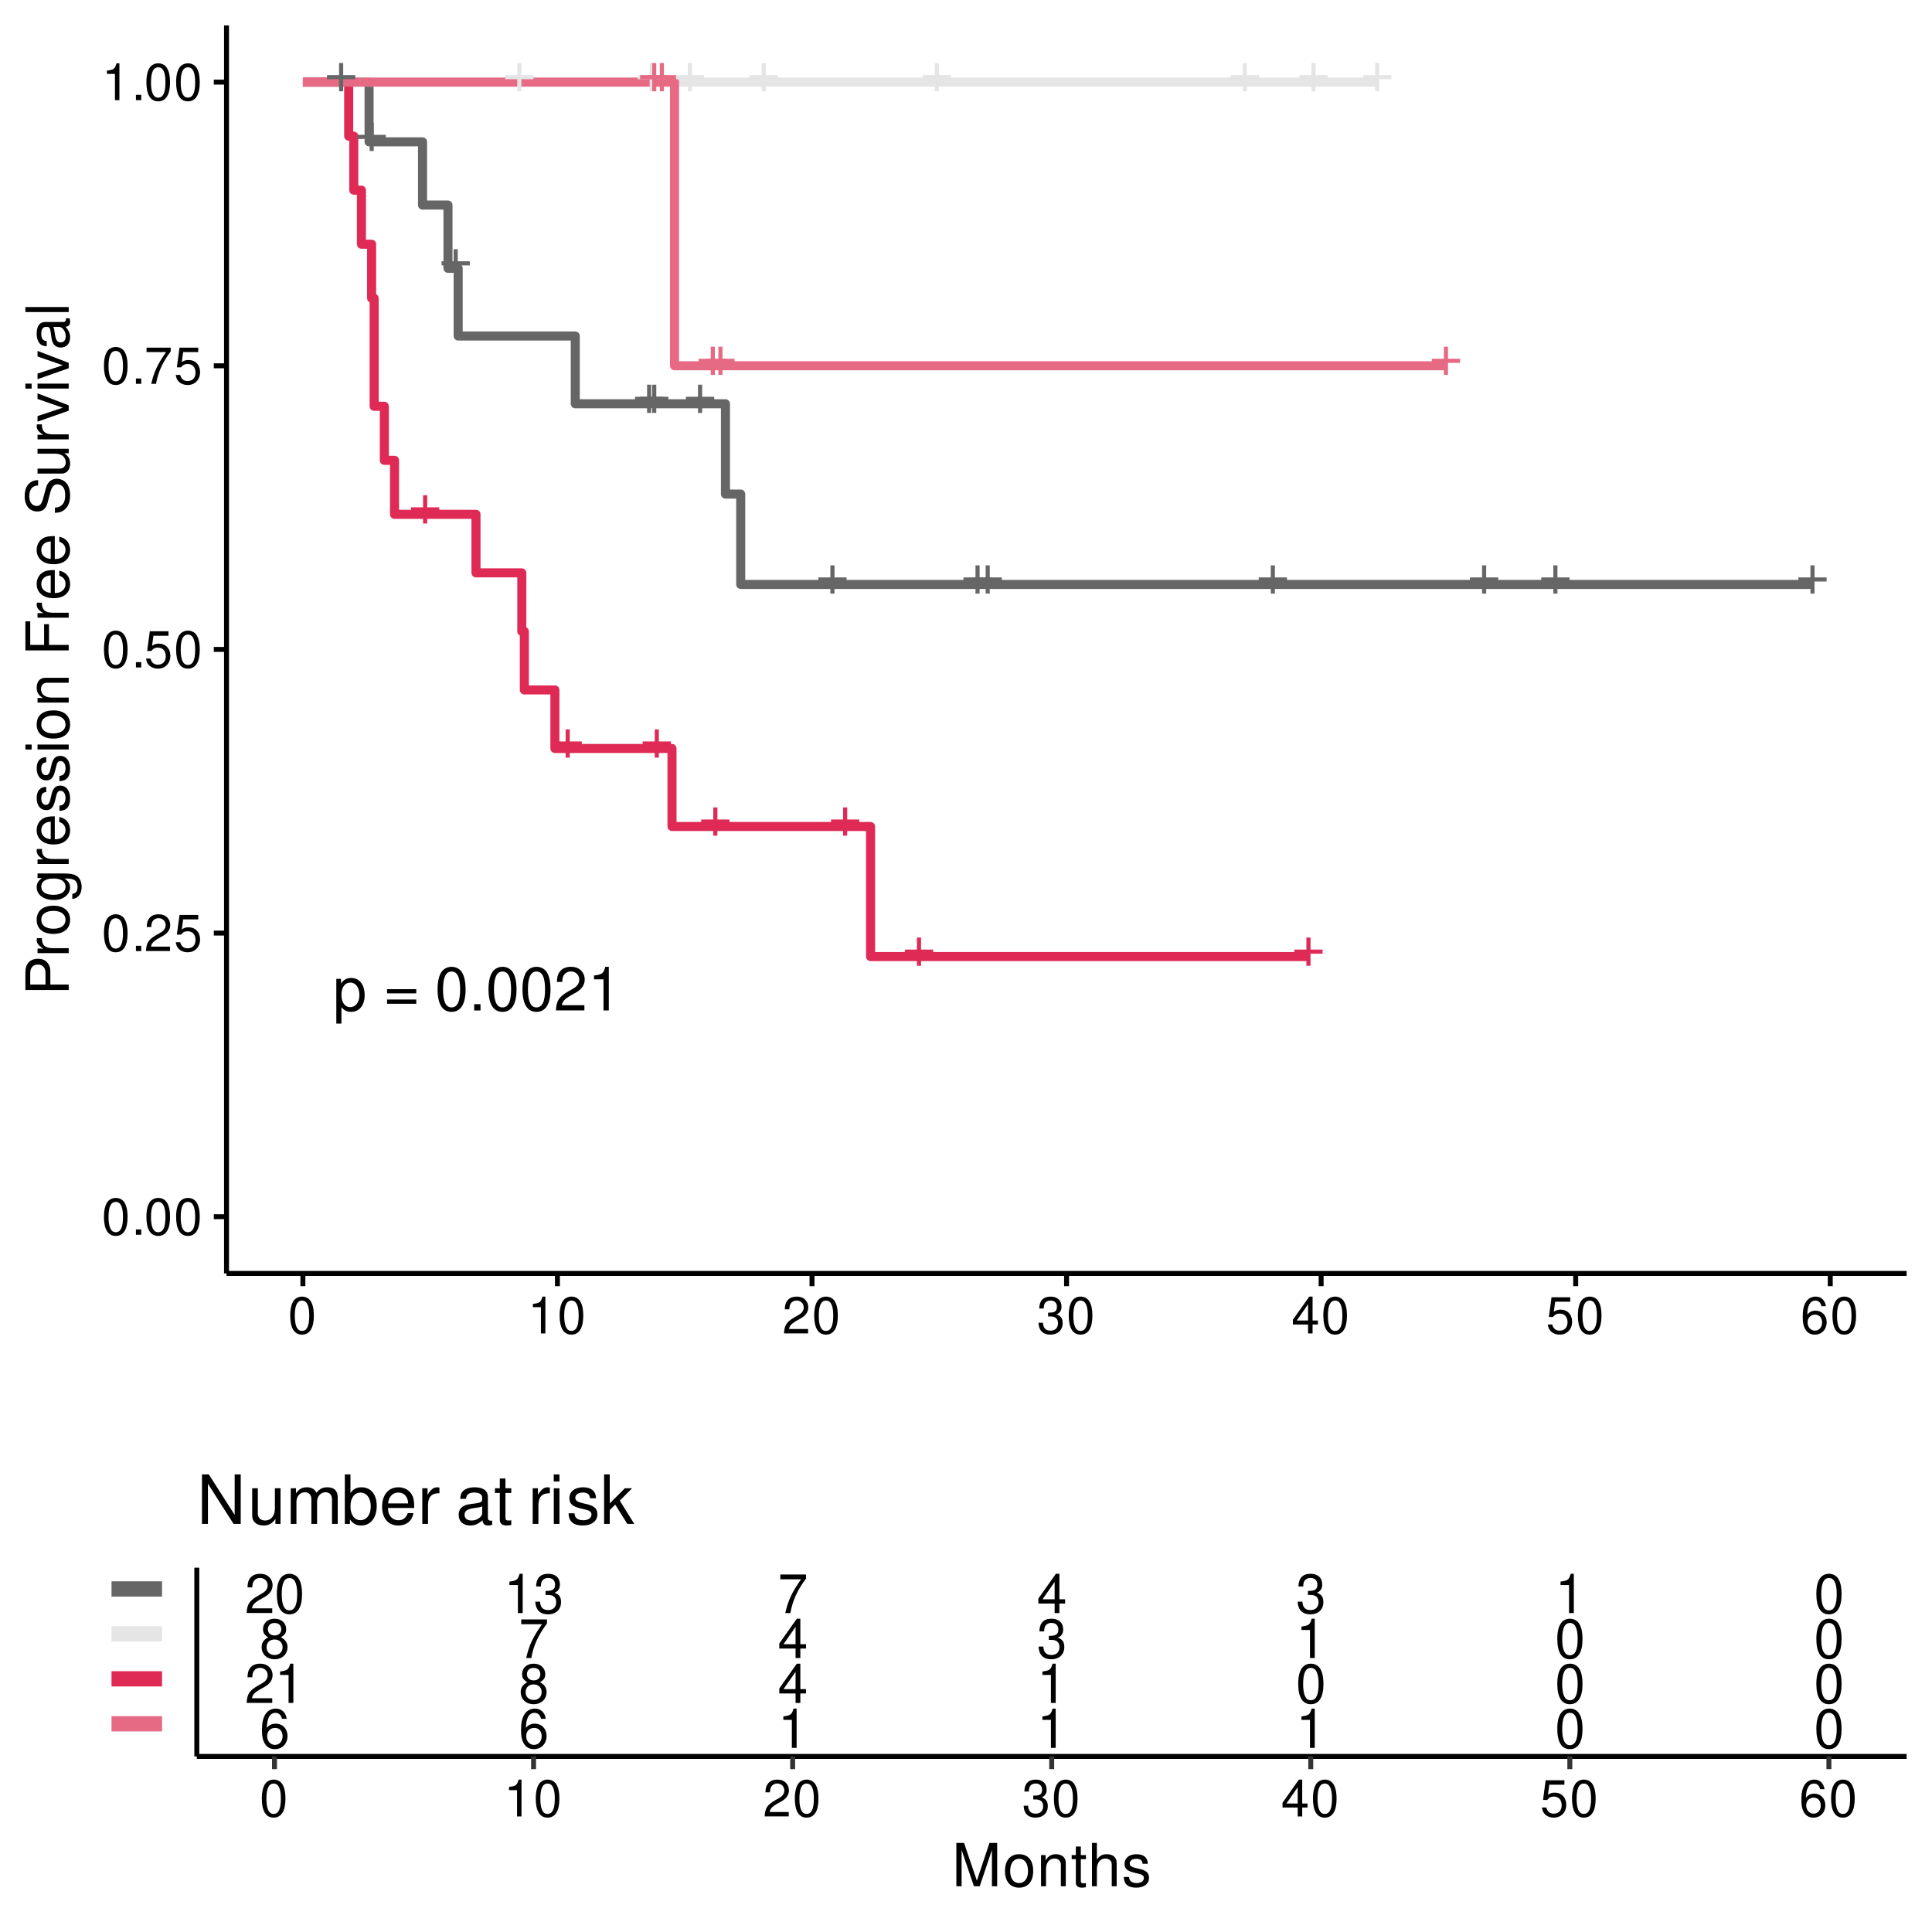 <?xml version="1.0" encoding="UTF-8"?>
<svg xmlns="http://www.w3.org/2000/svg" xmlns:xlink="http://www.w3.org/1999/xlink" width="455pt" height="455pt" viewBox="0 0 455 455" version="1.1">
<defs>
<g>
<symbol overflow="visible" id="glyph0-0">
<path style="stroke:none;" d=""/>
</symbol>
<symbol overflow="visible" id="glyph0-1">
<path style="stroke:none;" d="M 7.344 -3.672 L 4.5 -3.672 L 4.5 -6.516 L 3.531 -6.516 L 3.531 -3.672 L 0.688 -3.672 L 0.688 -2.703 L 3.531 -2.703 L 3.531 0.141 L 4.5 0.141 L 4.5 -2.703 L 7.344 -2.703 Z M 7.344 -3.672 "/>
</symbol>
<symbol overflow="visible" id="glyph1-0">
<path style="stroke:none;" d=""/>
</symbol>
<symbol overflow="visible" id="glyph1-1">
<path style="stroke:none;" d="M 0.766 3.094 L 1.969 3.094 L 1.969 -0.781 C 2.594 -0.016 3.281 0.328 4.25 0.328 C 6.188 0.328 7.438 -1.219 7.438 -3.594 C 7.438 -6.094 6.219 -7.656 4.234 -7.656 C 3.234 -7.656 2.422 -7.203 1.859 -6.328 L 1.859 -7.453 L 0.766 -7.453 Z M 4.031 -6.562 C 5.344 -6.562 6.203 -5.406 6.203 -3.625 C 6.203 -1.938 5.328 -0.781 4.031 -0.781 C 2.766 -0.781 1.969 -1.922 1.969 -3.672 C 1.969 -5.422 2.766 -6.562 4.031 -6.562 Z M 4.031 -6.562 "/>
</symbol>
<symbol overflow="visible" id="glyph1-2">
<path style="stroke:none;" d=""/>
</symbol>
<symbol overflow="visible" id="glyph1-3">
<path style="stroke:none;" d="M 7.594 -5.016 L 0.719 -5.016 L 0.719 -4.031 L 7.594 -4.031 Z M 7.594 -2.578 L 0.719 -2.578 L 0.719 -1.578 L 7.594 -1.578 Z M 7.594 -2.578 "/>
</symbol>
<symbol overflow="visible" id="glyph1-4">
<path style="stroke:none;" d="M 3.906 -10.281 C 2.969 -10.281 2.125 -9.859 1.594 -9.156 C 0.938 -8.25 0.609 -6.875 0.609 -4.984 C 0.609 -1.5 1.75 0.328 3.906 0.328 C 6.047 0.328 7.203 -1.5 7.203 -4.891 C 7.203 -6.875 6.891 -8.219 6.234 -9.156 C 5.703 -9.875 4.859 -10.281 3.906 -10.281 Z M 3.906 -9.172 C 5.266 -9.172 5.922 -7.797 5.922 -5 C 5.922 -2.078 5.281 -0.719 3.875 -0.719 C 2.562 -0.719 1.891 -2.141 1.891 -4.969 C 1.891 -7.797 2.562 -9.172 3.906 -9.172 Z M 3.906 -9.172 "/>
</symbol>
<symbol overflow="visible" id="glyph1-5">
<path style="stroke:none;" d="M 2.719 -1.484 L 1.234 -1.484 L 1.234 0 L 2.719 0 Z M 2.719 -1.484 "/>
</symbol>
<symbol overflow="visible" id="glyph1-6">
<path style="stroke:none;" d="M 7.188 -1.234 L 1.891 -1.234 C 2.016 -2.094 2.469 -2.625 3.719 -3.391 L 5.141 -4.188 C 6.547 -4.969 7.266 -6.016 7.266 -7.281 C 7.266 -8.141 6.922 -8.922 6.328 -9.484 C 5.734 -10.031 4.984 -10.281 4.031 -10.281 C 2.766 -10.281 1.812 -9.828 1.25 -8.938 C 0.891 -8.406 0.734 -7.766 0.719 -6.719 L 1.969 -6.719 C 2 -7.422 2.094 -7.828 2.266 -8.172 C 2.594 -8.797 3.234 -9.188 4 -9.188 C 5.141 -9.188 5.984 -8.359 5.984 -7.25 C 5.984 -6.422 5.516 -5.719 4.625 -5.203 L 3.312 -4.438 C 1.203 -3.234 0.594 -2.266 0.484 -0.016 L 7.188 -0.016 Z M 7.188 -1.234 "/>
</symbol>
<symbol overflow="visible" id="glyph1-7">
<path style="stroke:none;" d="M 3.688 -7.328 L 3.688 0 L 4.938 0 L 4.938 -10.281 L 4.109 -10.281 C 3.672 -8.703 3.391 -8.484 1.453 -8.234 L 1.453 -7.328 Z M 3.688 -7.328 "/>
</symbol>
<symbol overflow="visible" id="glyph2-0">
<path style="stroke:none;" d=""/>
</symbol>
<symbol overflow="visible" id="glyph2-1">
<path style="stroke:none;" d="M 3.297 -8.672 C 2.516 -8.672 1.781 -8.312 1.344 -7.734 C 0.797 -6.953 0.516 -5.812 0.516 -4.203 C 0.516 -1.266 1.469 0.281 3.297 0.281 C 5.094 0.281 6.078 -1.266 6.078 -4.125 C 6.078 -5.812 5.812 -6.938 5.25 -7.734 C 4.812 -8.328 4.109 -8.672 3.297 -8.672 Z M 3.297 -7.734 C 4.438 -7.734 5 -6.578 5 -4.219 C 5 -1.75 4.453 -0.594 3.281 -0.594 C 2.156 -0.594 1.594 -1.797 1.594 -4.188 C 1.594 -6.578 2.156 -7.734 3.297 -7.734 Z M 3.297 -7.734 "/>
</symbol>
<symbol overflow="visible" id="glyph2-2">
<path style="stroke:none;" d="M 2.297 -1.25 L 1.047 -1.25 L 1.047 0 L 2.297 0 Z M 2.297 -1.25 "/>
</symbol>
<symbol overflow="visible" id="glyph2-3">
<path style="stroke:none;" d="M 6.078 -1.047 L 1.594 -1.047 C 1.703 -1.766 2.094 -2.219 3.125 -2.859 L 4.328 -3.531 C 5.516 -4.188 6.125 -5.078 6.125 -6.141 C 6.125 -6.859 5.844 -7.531 5.344 -8 C 4.844 -8.453 4.219 -8.672 3.406 -8.672 C 2.328 -8.672 1.531 -8.297 1.062 -7.547 C 0.75 -7.094 0.625 -6.547 0.594 -5.672 L 1.656 -5.672 C 1.688 -6.266 1.766 -6.609 1.906 -6.906 C 2.188 -7.422 2.734 -7.75 3.375 -7.75 C 4.328 -7.75 5.047 -7.062 5.047 -6.125 C 5.047 -5.422 4.656 -4.828 3.906 -4.391 L 2.797 -3.75 C 1.016 -2.719 0.5 -1.906 0.406 -0.016 L 6.078 -0.016 Z M 6.078 -1.047 "/>
</symbol>
<symbol overflow="visible" id="glyph2-4">
<path style="stroke:none;" d="M 5.719 -8.516 L 1.312 -8.516 L 0.688 -3.875 L 1.656 -3.875 C 2.141 -4.469 2.562 -4.672 3.234 -4.672 C 4.375 -4.672 5.078 -3.891 5.078 -2.625 C 5.078 -1.406 4.375 -0.656 3.219 -0.656 C 2.297 -0.656 1.734 -1.125 1.469 -2.094 L 0.422 -2.094 C 0.562 -1.391 0.688 -1.062 0.938 -0.75 C 1.422 -0.094 2.281 0.281 3.234 0.281 C 4.953 0.281 6.156 -0.969 6.156 -2.766 C 6.156 -4.453 5.047 -5.609 3.406 -5.609 C 2.812 -5.609 2.328 -5.453 1.844 -5.094 L 2.172 -7.469 L 5.719 -7.469 Z M 5.719 -8.516 "/>
</symbol>
<symbol overflow="visible" id="glyph2-5">
<path style="stroke:none;" d="M 6.234 -8.516 L 0.547 -8.516 L 0.547 -7.469 L 5.141 -7.469 C 3.125 -4.578 2.297 -2.797 1.656 0 L 2.781 0 C 3.25 -2.719 4.312 -5.062 6.234 -7.625 Z M 6.234 -8.516 "/>
</symbol>
<symbol overflow="visible" id="glyph2-6">
<path style="stroke:none;" d="M 3.109 -6.188 L 3.109 0 L 4.156 0 L 4.156 -8.672 L 3.469 -8.672 C 3.094 -7.344 2.859 -7.156 1.219 -6.953 L 1.219 -6.188 Z M 3.109 -6.188 "/>
</symbol>
<symbol overflow="visible" id="glyph2-7">
<path style="stroke:none;" d="M 2.656 -4 L 3.234 -4 C 4.375 -4 4.984 -3.453 4.984 -2.406 C 4.984 -1.312 4.328 -0.656 3.234 -0.656 C 2.078 -0.656 1.516 -1.25 1.438 -2.516 L 0.391 -2.516 C 0.438 -1.828 0.547 -1.375 0.75 -0.984 C 1.203 -0.141 2.031 0.281 3.188 0.281 C 4.938 0.281 6.078 -0.781 6.078 -2.422 C 6.078 -3.531 5.656 -4.125 4.625 -4.484 C 5.422 -4.812 5.812 -5.406 5.812 -6.281 C 5.812 -7.781 4.844 -8.672 3.234 -8.672 C 1.516 -8.672 0.594 -7.719 0.562 -5.875 L 1.625 -5.875 C 1.625 -6.406 1.688 -6.703 1.812 -6.969 C 2.047 -7.469 2.578 -7.75 3.234 -7.75 C 4.172 -7.75 4.734 -7.188 4.734 -6.25 C 4.734 -5.641 4.531 -5.266 4.062 -5.062 C 3.766 -4.938 3.391 -4.891 2.656 -4.891 Z M 2.656 -4 "/>
</symbol>
<symbol overflow="visible" id="glyph2-8">
<path style="stroke:none;" d="M 3.922 -2.094 L 3.922 0 L 4.984 0 L 4.984 -2.094 L 6.234 -2.094 L 6.234 -3.047 L 4.984 -3.047 L 4.984 -8.672 L 4.203 -8.672 L 0.344 -3.219 L 0.344 -2.094 Z M 3.922 -3.047 L 1.266 -3.047 L 3.922 -6.875 Z M 3.922 -3.047 "/>
</symbol>
<symbol overflow="visible" id="glyph2-9">
<path style="stroke:none;" d="M 5.969 -6.422 C 5.766 -7.844 4.859 -8.672 3.562 -8.672 C 2.625 -8.672 1.781 -8.219 1.281 -7.438 C 0.75 -6.594 0.516 -5.531 0.516 -3.953 C 0.516 -2.5 0.719 -1.578 1.234 -0.797 C 1.688 -0.094 2.438 0.281 3.375 0.281 C 4.984 0.281 6.156 -0.938 6.156 -2.625 C 6.156 -4.219 5.078 -5.359 3.547 -5.359 C 2.719 -5.359 2.047 -5.047 1.594 -4.406 C 1.609 -6.547 2.281 -7.734 3.484 -7.734 C 4.234 -7.734 4.75 -7.266 4.922 -6.422 Z M 3.422 -4.422 C 4.438 -4.422 5.078 -3.703 5.078 -2.547 C 5.078 -1.453 4.359 -0.656 3.391 -0.656 C 2.406 -0.656 1.656 -1.484 1.656 -2.594 C 1.656 -3.672 2.375 -4.422 3.422 -4.422 Z M 3.422 -4.422 "/>
</symbol>
<symbol overflow="visible" id="glyph3-0">
<path style="stroke:none;" d=""/>
</symbol>
<symbol overflow="visible" id="glyph3-1">
<path style="stroke:none;" d="M -4.328 -2.578 L -4.328 -5.781 C -4.328 -6.578 -4.562 -7.203 -5.047 -7.75 C -5.609 -8.375 -6.266 -8.641 -7.203 -8.641 C -9.125 -8.641 -10.203 -7.5 -10.203 -5.484 L -10.203 -1.281 L 0 -1.281 L 0 -2.578 Z M -5.469 -2.578 L -9.062 -2.578 L -9.062 -5.297 C -9.062 -6.531 -8.391 -7.281 -7.266 -7.281 C -6.141 -7.281 -5.469 -6.531 -5.469 -5.297 Z M -5.469 -2.578 "/>
</symbol>
<symbol overflow="visible" id="glyph3-2">
<path style="stroke:none;" d="M -7.344 -0.969 L 0 -0.969 L 0 -2.141 L -3.812 -2.141 C -5.578 -2.156 -6.359 -2.891 -6.312 -4.5 L -7.5 -4.5 C -7.531 -4.297 -7.547 -4.188 -7.547 -4.047 C -7.547 -3.297 -7.094 -2.719 -6 -2.047 L -7.344 -2.047 Z M -7.344 -0.969 "/>
</symbol>
<symbol overflow="visible" id="glyph3-3">
<path style="stroke:none;" d="M -7.547 -3.812 C -7.547 -1.734 -6.078 -0.5 -3.609 -0.5 C -1.141 -0.5 0.328 -1.734 0.328 -3.828 C 0.328 -5.891 -1.141 -7.141 -3.562 -7.141 C -6.109 -7.141 -7.547 -5.938 -7.547 -3.812 Z M -6.469 -3.828 C -6.469 -5.141 -5.391 -5.922 -3.562 -5.922 C -1.828 -5.922 -0.75 -5.109 -0.75 -3.828 C -0.75 -2.516 -1.828 -1.719 -3.609 -1.719 C -5.391 -1.719 -6.469 -2.516 -6.469 -3.828 Z M -6.469 -3.828 "/>
</symbol>
<symbol overflow="visible" id="glyph3-4">
<path style="stroke:none;" d="M -7.344 -5.656 L -6.266 -5.656 C -7.156 -5.062 -7.547 -4.422 -7.547 -3.5 C -7.547 -1.719 -5.891 -0.484 -3.547 -0.484 C -2.312 -0.484 -1.406 -0.781 -0.672 -1.406 C -0.031 -1.953 0.328 -2.656 0.328 -3.422 C 0.328 -4.297 -0.062 -4.922 -1 -5.547 L -0.609 -5.547 C 1.344 -5.547 2.078 -5 2.078 -3.547 C 2.078 -2.547 1.688 -2.031 0.844 -1.922 L 0.844 -0.734 C 2.203 -0.844 3.047 -1.922 3.047 -3.516 C 3.047 -4.594 2.703 -5.484 2.109 -5.969 C 1.422 -6.531 0.516 -6.734 -1.203 -6.734 L -7.344 -6.734 Z M -6.469 -3.609 C -6.469 -4.844 -5.438 -5.547 -3.562 -5.547 C -1.797 -5.547 -0.75 -4.828 -0.75 -3.609 C -0.75 -2.406 -1.812 -1.703 -3.609 -1.703 C -5.406 -1.703 -6.469 -2.406 -6.469 -3.609 Z M -6.469 -3.609 "/>
</symbol>
<symbol overflow="visible" id="glyph3-5">
<path style="stroke:none;" d="M -3.281 -7.188 C -4.391 -7.188 -5.062 -7.094 -5.609 -6.891 C -6.812 -6.406 -7.547 -5.297 -7.547 -3.922 C -7.547 -1.875 -5.984 -0.562 -3.562 -0.562 C -1.141 -0.562 0.328 -1.812 0.328 -3.891 C 0.328 -5.578 -0.625 -6.734 -2.219 -7.031 L -2.219 -5.859 C -1.266 -5.531 -0.75 -4.875 -0.75 -3.938 C -0.75 -3.188 -1.094 -2.562 -1.703 -2.172 C -2.125 -1.891 -2.547 -1.797 -3.281 -1.781 Z M -4.234 -1.812 C -5.594 -1.906 -6.469 -2.734 -6.469 -3.906 C -6.469 -5.094 -5.547 -5.922 -4.234 -5.922 Z M -4.234 -1.812 "/>
</symbol>
<symbol overflow="visible" id="glyph3-6">
<path style="stroke:none;" d="M -5.297 -6.125 C -6.734 -6.125 -7.547 -5.172 -7.547 -3.469 C -7.547 -1.766 -6.656 -0.656 -5.312 -0.656 C -4.156 -0.656 -3.609 -1.25 -3.188 -2.984 L -2.922 -4.078 C -2.734 -4.891 -2.438 -5.203 -1.922 -5.203 C -1.219 -5.203 -0.75 -4.516 -0.75 -3.5 C -0.75 -2.875 -0.938 -2.344 -1.25 -2.047 C -1.453 -1.859 -1.672 -1.781 -2.188 -1.703 L -2.188 -0.469 C -0.484 -0.531 0.328 -1.484 0.328 -3.406 C 0.328 -5.25 -0.594 -6.422 -2 -6.422 C -3.094 -6.422 -3.703 -5.812 -4.047 -4.359 L -4.312 -3.234 C -4.531 -2.281 -4.844 -1.875 -5.359 -1.875 C -6.047 -1.875 -6.469 -2.484 -6.469 -3.438 C -6.469 -4.375 -6.062 -4.875 -5.297 -4.906 Z M -5.297 -6.125 "/>
</symbol>
<symbol overflow="visible" id="glyph3-7">
<path style="stroke:none;" d="M -7.344 -2.094 L -7.344 -0.938 L 0 -0.938 L 0 -2.094 Z M -10.203 -2.094 L -10.203 -0.922 L -8.734 -0.922 L -8.734 -2.094 Z M -10.203 -2.094 "/>
</symbol>
<symbol overflow="visible" id="glyph3-8">
<path style="stroke:none;" d="M -7.344 -0.984 L 0 -0.984 L 0 -2.156 L -4.047 -2.156 C -5.547 -2.156 -6.531 -2.938 -6.531 -4.141 C -6.531 -5.062 -5.969 -5.656 -5.078 -5.656 L 0 -5.656 L 0 -6.812 L -5.547 -6.812 C -6.766 -6.812 -7.547 -5.906 -7.547 -4.5 C -7.547 -3.406 -7.125 -2.703 -6.109 -2.062 L -7.344 -2.062 Z M -7.344 -0.984 "/>
</symbol>
<symbol overflow="visible" id="glyph3-9">
<path style="stroke:none;" d=""/>
</symbol>
<symbol overflow="visible" id="glyph3-10">
<path style="stroke:none;" d="M -4.641 -2.562 L -4.641 -7.438 L -5.797 -7.438 L -5.797 -2.562 L -9.062 -2.562 L -9.062 -8.109 L -10.203 -8.109 L -10.203 -1.266 L 0 -1.266 L 0 -2.562 Z M -4.641 -2.562 "/>
</symbol>
<symbol overflow="visible" id="glyph3-11">
<path style="stroke:none;" d="M -7.203 -8.344 C -7.906 -8.344 -8.109 -8.297 -8.578 -8.078 C -9.766 -7.516 -10.375 -6.328 -10.375 -4.609 C -10.375 -2.359 -9.219 -0.984 -7.375 -0.984 C -6.125 -0.984 -5.344 -1.641 -5 -2.984 L -4.328 -5.516 C -3.984 -6.812 -3.469 -7.391 -2.672 -7.391 C -2.125 -7.391 -1.562 -7.094 -1.266 -6.656 C -0.969 -6.266 -0.828 -5.609 -0.828 -4.781 C -0.828 -3.672 -1.094 -2.922 -1.688 -2.438 C -2.125 -2.062 -2.625 -1.891 -3.25 -1.906 L -3.25 -0.672 C -2.312 -0.688 -1.688 -0.875 -1.141 -1.281 C -0.172 -1.969 0.328 -3.156 0.328 -4.703 C 0.328 -5.922 0.047 -6.922 -0.469 -7.578 C -1.016 -8.266 -1.922 -8.688 -2.797 -8.688 C -4.062 -8.688 -4.984 -7.906 -5.359 -6.531 L -6.047 -3.969 C -6.391 -2.734 -6.781 -2.281 -7.562 -2.281 C -8.594 -2.281 -9.281 -3.188 -9.281 -4.562 C -9.281 -6.188 -8.547 -7.094 -7.203 -7.109 Z M -7.203 -8.344 "/>
</symbol>
<symbol overflow="visible" id="glyph3-12">
<path style="stroke:none;" d="M 0 -6.75 L -7.344 -6.75 L -7.344 -5.594 L -3.172 -5.594 C -1.688 -5.594 -0.703 -4.797 -0.703 -3.578 C -0.703 -2.656 -1.266 -2.078 -2.141 -2.078 L -7.344 -2.078 L -7.344 -0.906 L -1.688 -0.906 C -0.469 -0.906 0.328 -1.812 0.328 -3.25 C 0.328 -4.328 -0.062 -5.016 -1.016 -5.703 L 0 -5.703 Z M 0 -6.75 "/>
</symbol>
<symbol overflow="visible" id="glyph3-13">
<path style="stroke:none;" d="M 0 -3.984 L -7.344 -6.797 L -7.344 -5.484 L -1.391 -3.422 L -7.344 -1.453 L -7.344 -0.141 L 0 -2.719 Z M 0 -3.984 "/>
</symbol>
<symbol overflow="visible" id="glyph3-14">
<path style="stroke:none;" d="M -0.688 -7.484 C -0.656 -7.359 -0.656 -7.312 -0.656 -7.234 C -0.656 -6.828 -0.875 -6.609 -1.234 -6.609 L -5.547 -6.609 C -6.844 -6.609 -7.547 -5.656 -7.547 -3.844 C -7.547 -2.766 -7.234 -1.922 -6.688 -1.406 C -6.312 -1.078 -5.891 -0.938 -5.172 -0.906 L -5.172 -2.094 C -6.062 -2.188 -6.469 -2.719 -6.469 -3.812 C -6.469 -4.875 -6.078 -5.453 -5.375 -5.453 L -5.062 -5.453 C -4.562 -5.438 -4.375 -5.188 -4.25 -4.234 C -4.047 -2.578 -3.984 -2.328 -3.812 -1.875 C -3.438 -1.016 -2.797 -0.594 -1.844 -0.594 C -0.516 -0.594 0.328 -1.516 0.328 -3 C 0.328 -3.922 0 -4.656 -0.75 -5.484 C 0 -5.578 0.328 -5.938 0.328 -6.688 C 0.328 -6.938 0.297 -7.094 0.203 -7.484 Z M -2.312 -5.453 C -1.922 -5.453 -1.688 -5.328 -1.359 -4.984 C -0.922 -4.516 -0.703 -3.938 -0.703 -3.25 C -0.703 -2.344 -1.141 -1.812 -1.875 -1.812 C -2.641 -1.812 -3.031 -2.312 -3.219 -3.562 C -3.391 -4.812 -3.438 -5.047 -3.625 -5.453 Z M -2.312 -5.453 "/>
</symbol>
<symbol overflow="visible" id="glyph3-15">
<path style="stroke:none;" d="M -10.203 -2.125 L -10.203 -0.953 L 0 -0.953 L 0 -2.125 Z M -10.203 -2.125 "/>
</symbol>
<symbol overflow="visible" id="glyph4-0">
<path style="stroke:none;" d=""/>
</symbol>
<symbol overflow="visible" id="glyph4-1">
<path style="stroke:none;" d="M 6.469 -1.109 L 1.703 -1.109 C 1.812 -1.875 2.234 -2.375 3.344 -3.047 L 4.625 -3.766 C 5.891 -4.469 6.547 -5.406 6.547 -6.547 C 6.547 -7.312 6.234 -8.031 5.688 -8.531 C 5.156 -9.016 4.484 -9.25 3.641 -9.25 C 2.484 -9.25 1.625 -8.844 1.125 -8.047 C 0.812 -7.562 0.672 -6.984 0.641 -6.047 L 1.766 -6.047 C 1.797 -6.688 1.875 -7.047 2.031 -7.359 C 2.328 -7.922 2.922 -8.266 3.594 -8.266 C 4.625 -8.266 5.391 -7.531 5.391 -6.531 C 5.391 -5.781 4.969 -5.141 4.156 -4.688 L 2.984 -4 C 1.094 -2.906 0.531 -2.031 0.438 -0.016 L 6.469 -0.016 Z M 6.469 -1.109 "/>
</symbol>
<symbol overflow="visible" id="glyph4-2">
<path style="stroke:none;" d="M 3.516 -9.25 C 2.672 -9.25 1.906 -8.875 1.438 -8.234 C 0.844 -7.422 0.547 -6.188 0.547 -4.484 C 0.547 -1.359 1.578 0.297 3.516 0.297 C 5.438 0.297 6.484 -1.359 6.484 -4.406 C 6.484 -6.188 6.203 -7.391 5.609 -8.234 C 5.125 -8.875 4.375 -9.25 3.516 -9.25 Z M 3.516 -8.25 C 4.734 -8.25 5.344 -7.016 5.344 -4.5 C 5.344 -1.875 4.75 -0.641 3.5 -0.641 C 2.297 -0.641 1.703 -1.922 1.703 -4.469 C 1.703 -7.016 2.297 -8.25 3.516 -8.25 Z M 3.516 -8.25 "/>
</symbol>
<symbol overflow="visible" id="glyph4-3">
<path style="stroke:none;" d="M 3.312 -6.594 L 3.312 0 L 4.438 0 L 4.438 -9.25 L 3.703 -9.25 C 3.297 -7.828 3.047 -7.641 1.312 -7.406 L 1.312 -6.594 Z M 3.312 -6.594 "/>
</symbol>
<symbol overflow="visible" id="glyph4-4">
<path style="stroke:none;" d="M 2.828 -4.266 L 3.438 -4.266 C 4.672 -4.266 5.328 -3.688 5.328 -2.578 C 5.328 -1.406 4.625 -0.703 3.453 -0.703 C 2.219 -0.703 1.609 -1.328 1.531 -2.688 L 0.406 -2.688 C 0.453 -1.938 0.594 -1.453 0.812 -1.047 C 1.281 -0.156 2.156 0.297 3.406 0.297 C 5.266 0.297 6.469 -0.828 6.469 -2.578 C 6.469 -3.766 6.031 -4.406 4.938 -4.781 C 5.781 -5.125 6.203 -5.766 6.203 -6.703 C 6.203 -8.297 5.172 -9.25 3.438 -9.25 C 1.609 -9.25 0.641 -8.234 0.594 -6.266 L 1.734 -6.266 C 1.734 -6.828 1.797 -7.156 1.938 -7.438 C 2.188 -7.953 2.75 -8.266 3.453 -8.266 C 4.453 -8.266 5.062 -7.672 5.062 -6.672 C 5.062 -6.016 4.828 -5.625 4.328 -5.406 C 4.016 -5.266 3.609 -5.219 2.828 -5.203 Z M 2.828 -4.266 "/>
</symbol>
<symbol overflow="visible" id="glyph4-5">
<path style="stroke:none;" d="M 6.656 -9.078 L 0.594 -9.078 L 0.594 -7.953 L 5.484 -7.953 C 3.328 -4.875 2.438 -2.984 1.766 0 L 2.969 0 C 3.469 -2.906 4.609 -5.406 6.656 -8.125 Z M 6.656 -9.078 "/>
</symbol>
<symbol overflow="visible" id="glyph4-6">
<path style="stroke:none;" d="M 4.188 -2.234 L 4.188 0 L 5.312 0 L 5.312 -2.234 L 6.656 -2.234 L 6.656 -3.25 L 5.312 -3.25 L 5.312 -9.25 L 4.484 -9.25 L 0.359 -3.422 L 0.359 -2.234 Z M 4.188 -3.25 L 1.344 -3.25 L 4.188 -7.328 Z M 4.188 -3.25 "/>
</symbol>
<symbol overflow="visible" id="glyph4-7">
<path style="stroke:none;" d="M 5 -4.875 C 5.953 -5.453 6.25 -5.906 6.25 -6.781 C 6.25 -8.234 5.125 -9.25 3.516 -9.25 C 1.922 -9.25 0.797 -8.234 0.797 -6.797 C 0.797 -5.906 1.094 -5.469 2.016 -4.875 C 0.984 -4.344 0.469 -3.594 0.469 -2.578 C 0.469 -0.891 1.719 0.297 3.516 0.297 C 5.312 0.297 6.562 -0.891 6.562 -2.578 C 6.562 -3.594 6.047 -4.344 5 -4.875 Z M 3.516 -8.25 C 4.484 -8.25 5.094 -7.672 5.094 -6.75 C 5.094 -5.891 4.469 -5.312 3.516 -5.312 C 2.562 -5.312 1.938 -5.891 1.938 -6.781 C 1.938 -7.672 2.562 -8.25 3.516 -8.25 Z M 3.516 -4.359 C 4.641 -4.359 5.406 -3.625 5.406 -2.547 C 5.406 -1.438 4.656 -0.703 3.5 -0.703 C 2.391 -0.703 1.625 -1.453 1.625 -2.531 C 1.625 -3.641 2.375 -4.359 3.516 -4.359 Z M 3.516 -4.359 "/>
</symbol>
<symbol overflow="visible" id="glyph4-8">
<path style="stroke:none;" d="M 6.375 -6.844 C 6.156 -8.359 5.188 -9.25 3.797 -9.25 C 2.797 -9.25 1.906 -8.766 1.375 -7.938 C 0.797 -7.031 0.547 -5.906 0.547 -4.219 C 0.547 -2.656 0.766 -1.672 1.312 -0.859 C 1.797 -0.109 2.594 0.297 3.594 0.297 C 5.328 0.297 6.562 -1 6.562 -2.797 C 6.562 -4.5 5.406 -5.703 3.781 -5.703 C 2.891 -5.703 2.188 -5.375 1.703 -4.703 C 1.719 -6.984 2.438 -8.25 3.719 -8.25 C 4.516 -8.25 5.062 -7.734 5.25 -6.844 Z M 3.641 -4.703 C 4.734 -4.703 5.406 -3.938 5.406 -2.719 C 5.406 -1.547 4.641 -0.703 3.609 -0.703 C 2.562 -0.703 1.766 -1.594 1.766 -2.766 C 1.766 -3.922 2.531 -4.703 3.641 -4.703 Z M 3.641 -4.703 "/>
</symbol>
<symbol overflow="visible" id="glyph5-0">
<path style="stroke:none;" d=""/>
</symbol>
<symbol overflow="visible" id="glyph5-1">
<path style="stroke:none;" d="M 14.203 -15.594 L 2.297 -15.594 L 2.297 -12 L 14.203 -12 Z M 14.203 -15.594 "/>
</symbol>
<symbol overflow="visible" id="glyph6-0">
<path style="stroke:none;" d=""/>
</symbol>
<symbol overflow="visible" id="glyph6-1">
<path style="stroke:none;" d="M 6.547 0 L 9.422 -8.547 L 9.422 0 L 10.656 0 L 10.656 -10.203 L 8.844 -10.203 L 5.875 -1.312 L 2.859 -10.203 L 1.047 -10.203 L 1.047 0 L 2.281 0 L 2.281 -8.547 L 5.188 0 Z M 6.547 0 "/>
</symbol>
<symbol overflow="visible" id="glyph6-2">
<path style="stroke:none;" d="M 3.812 -7.547 C 1.734 -7.547 0.5 -6.078 0.5 -3.609 C 0.5 -1.141 1.734 0.328 3.828 0.328 C 5.891 0.328 7.141 -1.141 7.141 -3.562 C 7.141 -6.109 5.938 -7.547 3.812 -7.547 Z M 3.828 -6.469 C 5.141 -6.469 5.922 -5.391 5.922 -3.562 C 5.922 -1.828 5.109 -0.75 3.828 -0.75 C 2.516 -0.75 1.719 -1.828 1.719 -3.609 C 1.719 -5.391 2.516 -6.469 3.828 -6.469 Z M 3.828 -6.469 "/>
</symbol>
<symbol overflow="visible" id="glyph6-3">
<path style="stroke:none;" d="M 0.984 -7.344 L 0.984 0 L 2.156 0 L 2.156 -4.047 C 2.156 -5.547 2.938 -6.531 4.141 -6.531 C 5.062 -6.531 5.656 -5.969 5.656 -5.078 L 5.656 0 L 6.812 0 L 6.812 -5.547 C 6.812 -6.766 5.906 -7.547 4.5 -7.547 C 3.406 -7.547 2.703 -7.125 2.062 -6.109 L 2.062 -7.344 Z M 0.984 -7.344 "/>
</symbol>
<symbol overflow="visible" id="glyph6-4">
<path style="stroke:none;" d="M 3.562 -7.344 L 2.359 -7.344 L 2.359 -9.359 L 1.188 -9.359 L 1.188 -7.344 L 0.203 -7.344 L 0.203 -6.391 L 1.188 -6.391 L 1.188 -0.844 C 1.188 -0.078 1.688 0.328 2.609 0.328 C 2.906 0.328 3.156 0.297 3.562 0.219 L 3.562 -0.75 C 3.391 -0.719 3.234 -0.703 3 -0.703 C 2.484 -0.703 2.359 -0.844 2.359 -1.359 L 2.359 -6.391 L 3.562 -6.391 Z M 3.562 -7.344 "/>
</symbol>
<symbol overflow="visible" id="glyph6-5">
<path style="stroke:none;" d="M 0.984 -10.203 L 0.984 0 L 2.141 0 L 2.141 -4.047 C 2.141 -5.547 2.922 -6.531 4.125 -6.531 C 4.516 -6.531 4.891 -6.406 5.172 -6.203 C 5.5 -5.953 5.641 -5.594 5.641 -5.078 L 5.641 0 L 6.797 0 L 6.797 -5.547 C 6.797 -6.781 5.922 -7.547 4.5 -7.547 C 3.453 -7.547 2.828 -7.219 2.141 -6.328 L 2.141 -10.203 Z M 0.984 -10.203 "/>
</symbol>
<symbol overflow="visible" id="glyph6-6">
<path style="stroke:none;" d="M 6.125 -5.297 C 6.125 -6.734 5.172 -7.547 3.469 -7.547 C 1.766 -7.547 0.656 -6.656 0.656 -5.312 C 0.656 -4.156 1.25 -3.609 2.984 -3.188 L 4.078 -2.922 C 4.891 -2.734 5.203 -2.438 5.203 -1.922 C 5.203 -1.219 4.516 -0.75 3.5 -0.75 C 2.875 -0.75 2.344 -0.938 2.047 -1.25 C 1.859 -1.453 1.781 -1.672 1.703 -2.188 L 0.469 -2.188 C 0.531 -0.484 1.484 0.328 3.406 0.328 C 5.25 0.328 6.422 -0.594 6.422 -2 C 6.422 -3.094 5.812 -3.703 4.359 -4.047 L 3.234 -4.312 C 2.281 -4.531 1.875 -4.844 1.875 -5.359 C 1.875 -6.047 2.484 -6.469 3.438 -6.469 C 4.375 -6.469 4.875 -6.062 4.906 -5.297 Z M 6.125 -5.297 "/>
</symbol>
<symbol overflow="visible" id="glyph7-0">
<path style="stroke:none;" d=""/>
</symbol>
<symbol overflow="visible" id="glyph7-1">
<path style="stroke:none;" d="M 10.344 -11.656 L 8.922 -11.656 L 8.922 -2.125 L 2.828 -11.656 L 1.219 -11.656 L 1.219 0 L 2.625 0 L 2.625 -9.453 L 8.656 0 L 10.344 0 Z M 10.344 -11.656 "/>
</symbol>
<symbol overflow="visible" id="glyph7-2">
<path style="stroke:none;" d="M 7.719 0 L 7.719 -8.391 L 6.391 -8.391 L 6.391 -3.625 C 6.391 -1.922 5.484 -0.797 4.094 -0.797 C 3.047 -0.797 2.375 -1.438 2.375 -2.453 L 2.375 -8.391 L 1.047 -8.391 L 1.047 -1.922 C 1.047 -0.531 2.078 0.375 3.719 0.375 C 4.938 0.375 5.734 -0.062 6.516 -1.172 L 6.516 0 Z M 7.719 0 "/>
</symbol>
<symbol overflow="visible" id="glyph7-3">
<path style="stroke:none;" d="M 1.125 -8.391 L 1.125 0 L 2.469 0 L 2.469 -5.266 C 2.469 -6.484 3.344 -7.453 4.438 -7.453 C 5.422 -7.453 5.984 -6.844 5.984 -5.781 L 5.984 0 L 7.328 0 L 7.328 -5.266 C 7.328 -6.484 8.203 -7.453 9.297 -7.453 C 10.266 -7.453 10.844 -6.828 10.844 -5.781 L 10.844 0 L 12.188 0 L 12.188 -6.281 C 12.188 -7.797 11.328 -8.625 9.766 -8.625 C 8.641 -8.625 7.969 -8.281 7.188 -7.344 C 6.688 -8.234 6.016 -8.625 4.922 -8.625 C 3.812 -8.625 3.062 -8.203 2.359 -7.203 L 2.359 -8.391 Z M 1.125 -8.391 "/>
</symbol>
<symbol overflow="visible" id="glyph7-4">
<path style="stroke:none;" d="M 0.859 -11.656 L 0.859 0 L 2.062 0 L 2.062 -1.078 C 2.703 -0.094 3.547 0.375 4.719 0.375 C 6.922 0.375 8.375 -1.438 8.375 -4.219 C 8.375 -6.938 7.016 -8.625 4.781 -8.625 C 3.625 -8.625 2.812 -8.188 2.188 -7.25 L 2.188 -11.656 Z M 4.531 -7.375 C 6.016 -7.375 6.969 -6.078 6.969 -4.078 C 6.969 -2.172 5.984 -0.875 4.531 -0.875 C 3.109 -0.875 2.188 -2.156 2.188 -4.125 C 2.188 -6.094 3.109 -7.375 4.531 -7.375 Z M 4.531 -7.375 "/>
</symbol>
<symbol overflow="visible" id="glyph7-5">
<path style="stroke:none;" d="M 8.203 -3.75 C 8.203 -5.031 8.109 -5.797 7.875 -6.422 C 7.328 -7.797 6.047 -8.625 4.484 -8.625 C 2.141 -8.625 0.641 -6.844 0.641 -4.078 C 0.641 -1.312 2.078 0.375 4.453 0.375 C 6.375 0.375 7.703 -0.719 8.031 -2.547 L 6.688 -2.547 C 6.312 -1.438 5.562 -0.859 4.5 -0.859 C 3.641 -0.859 2.922 -1.25 2.484 -1.953 C 2.156 -2.438 2.047 -2.906 2.031 -3.75 Z M 2.062 -4.828 C 2.172 -6.391 3.125 -7.391 4.469 -7.391 C 5.828 -7.391 6.766 -6.344 6.766 -4.828 Z M 2.062 -4.828 "/>
</symbol>
<symbol overflow="visible" id="glyph7-6">
<path style="stroke:none;" d="M 1.109 -8.391 L 1.109 0 L 2.453 0 L 2.453 -4.359 C 2.469 -6.375 3.297 -7.266 5.141 -7.219 L 5.141 -8.578 C 4.906 -8.609 4.781 -8.625 4.625 -8.625 C 3.766 -8.625 3.109 -8.109 2.344 -6.859 L 2.344 -8.391 Z M 1.109 -8.391 "/>
</symbol>
<symbol overflow="visible" id="glyph7-7">
<path style="stroke:none;" d=""/>
</symbol>
<symbol overflow="visible" id="glyph7-8">
<path style="stroke:none;" d="M 8.562 -0.781 C 8.422 -0.75 8.359 -0.75 8.266 -0.75 C 7.812 -0.75 7.547 -0.984 7.547 -1.406 L 7.547 -6.344 C 7.547 -7.828 6.469 -8.625 4.406 -8.625 C 3.172 -8.625 2.188 -8.266 1.609 -7.641 C 1.234 -7.219 1.078 -6.734 1.047 -5.906 L 2.391 -5.906 C 2.5 -6.922 3.109 -7.391 4.359 -7.391 C 5.562 -7.391 6.219 -6.938 6.219 -6.141 L 6.219 -5.797 C 6.203 -5.219 5.922 -5.016 4.828 -4.859 C 2.938 -4.625 2.656 -4.562 2.141 -4.359 C 1.172 -3.938 0.672 -3.203 0.672 -2.109 C 0.672 -0.594 1.734 0.375 3.422 0.375 C 4.484 0.375 5.328 0 6.266 -0.859 C 6.375 0 6.781 0.375 7.641 0.375 C 7.938 0.375 8.109 0.344 8.562 0.219 Z M 6.219 -2.641 C 6.219 -2.188 6.094 -1.922 5.703 -1.547 C 5.156 -1.062 4.5 -0.797 3.719 -0.797 C 2.672 -0.797 2.062 -1.297 2.062 -2.141 C 2.062 -3.031 2.641 -3.469 4.078 -3.688 C 5.5 -3.875 5.781 -3.938 6.219 -4.141 Z M 6.219 -2.641 "/>
</symbol>
<symbol overflow="visible" id="glyph7-9">
<path style="stroke:none;" d="M 4.062 -8.391 L 2.688 -8.391 L 2.688 -10.688 L 1.359 -10.688 L 1.359 -8.391 L 0.219 -8.391 L 0.219 -7.297 L 1.359 -7.297 L 1.359 -0.953 C 1.359 -0.094 1.938 0.375 2.969 0.375 C 3.328 0.375 3.609 0.344 4.062 0.25 L 4.062 -0.859 C 3.875 -0.812 3.703 -0.797 3.422 -0.797 C 2.844 -0.797 2.688 -0.953 2.688 -1.547 L 2.688 -7.297 L 4.062 -7.297 Z M 4.062 -8.391 "/>
</symbol>
<symbol overflow="visible" id="glyph7-10">
<path style="stroke:none;" d="M 2.406 -8.391 L 1.078 -8.391 L 1.078 0 L 2.406 0 Z M 2.406 -11.656 L 1.062 -11.656 L 1.062 -9.984 L 2.406 -9.984 Z M 2.406 -11.656 "/>
</symbol>
<symbol overflow="visible" id="glyph7-11">
<path style="stroke:none;" d="M 7.016 -6.047 C 6.984 -7.703 5.906 -8.625 3.969 -8.625 C 2.016 -8.625 0.75 -7.609 0.75 -6.062 C 0.75 -4.75 1.422 -4.125 3.406 -3.641 L 4.656 -3.344 C 5.578 -3.125 5.953 -2.781 5.953 -2.188 C 5.953 -1.391 5.172 -0.859 4 -0.859 C 3.281 -0.859 2.672 -1.078 2.344 -1.422 C 2.125 -1.656 2.031 -1.906 1.953 -2.5 L 0.547 -2.5 C 0.609 -0.562 1.703 0.375 3.891 0.375 C 6 0.375 7.344 -0.672 7.344 -2.281 C 7.344 -3.531 6.641 -4.219 4.969 -4.625 L 3.703 -4.922 C 2.609 -5.188 2.141 -5.531 2.141 -6.125 C 2.141 -6.906 2.828 -7.391 3.922 -7.391 C 4.984 -7.391 5.562 -6.922 5.594 -6.047 Z M 7.016 -6.047 "/>
</symbol>
<symbol overflow="visible" id="glyph7-12">
<path style="stroke:none;" d="M 2.25 -11.656 L 0.922 -11.656 L 0.922 0 L 2.25 0 L 2.25 -3.266 L 3.547 -4.547 L 6.391 0 L 8.031 0 L 4.609 -5.484 L 7.516 -8.391 L 5.812 -8.391 L 2.25 -4.828 Z M 2.25 -11.656 "/>
</symbol>
</g>
<clipPath id="clip1">
  <path d="M 0 0 L 455 0 L 455 341.25 L 0 341.25 Z M 0 0 "/>
</clipPath>
<clipPath id="clip2">
  <path d="M 53.348 5.977 L 449.023 5.977 L 449.023 299.902 L 53.348 299.902 Z M 53.348 5.977 "/>
</clipPath>
<clipPath id="clip3">
  <path d="M 0 341.25 L 455 341.25 L 455 455 L 0 455 Z M 0 341.25 "/>
</clipPath>
<clipPath id="clip4">
  <path d="M 46.348 369.207 L 449.023 369.207 L 449.023 413.656 L 46.348 413.656 Z M 46.348 369.207 "/>
</clipPath>
</defs>
<g id="surface471">
<rect x="0" y="0" width="455" height="455" style="fill:rgb(100%,100%,100%);fill-opacity:1;stroke:none;"/>
<g clip-path="url(#clip1)" clip-rule="nonzero">
<path style="fill-rule:nonzero;fill:rgb(100%,100%,100%);fill-opacity:1;stroke-width:1.164;stroke-linecap:round;stroke-linejoin:round;stroke:rgb(100%,100%,100%);stroke-opacity:1;stroke-miterlimit:10;" d="M 0 341.25 L 455 341.25 L 455 0 L 0 0 Z M 0 341.25 "/>
</g>
<g clip-path="url(#clip2)" clip-rule="nonzero">
<path style=" stroke:none;fill-rule:nonzero;fill:rgb(100%,100%,100%);fill-opacity:1;" d="M 53.348 299.902 L 449.023 299.902 L 449.023 5.977 L 53.348 5.977 Z M 53.348 299.902 "/>
</g>
<path style="fill:none;stroke-width:2.134;stroke-linecap:butt;stroke-linejoin:round;stroke:rgb(40%,40%,40%);stroke-opacity:1;stroke-miterlimit:10;" d="M 71.332 19.336 L 86.918 19.336 L 86.918 33.402 L 99.508 33.402 L 99.508 48.293 L 105.504 48.293 L 105.504 63.184 L 107.902 63.184 L 107.902 79.137 L 135.48 79.137 L 135.48 95.09 L 170.852 95.09 L 170.852 116.363 L 174.445 116.363 L 174.445 137.637 L 426.84 137.637 "/>
<path style="fill:none;stroke-width:2.134;stroke-linecap:butt;stroke-linejoin:round;stroke:rgb(89.804%,89.804%,89.804%);stroke-opacity:1;stroke-miterlimit:10;" d="M 71.332 19.336 L 324.324 19.336 "/>
<path style="fill:none;stroke-width:2.134;stroke-linecap:butt;stroke-linejoin:round;stroke:rgb(87.451%,16.471%,33.333%);stroke-opacity:1;stroke-miterlimit:10;" d="M 71.332 19.336 L 82.121 19.336 L 82.121 32.062 L 83.32 32.062 L 83.32 44.785 L 85.121 44.785 L 85.121 57.512 L 87.52 57.512 L 87.52 70.234 L 88.117 70.234 L 88.117 95.684 L 90.516 95.684 L 90.516 108.406 L 92.914 108.406 L 92.914 121.129 L 112.098 121.129 L 112.098 134.914 L 122.891 134.914 L 122.891 148.699 L 123.488 148.699 L 123.488 162.484 L 130.684 162.484 L 130.684 176.27 L 158.262 176.27 L 158.262 194.648 L 205.023 194.648 L 205.023 225.281 L 308.137 225.281 "/>
<path style="fill:none;stroke-width:2.134;stroke-linecap:butt;stroke-linejoin:round;stroke:rgb(90.588%,41.569%,52.157%);stroke-opacity:1;stroke-miterlimit:10;" d="M 71.332 19.336 L 158.859 19.336 L 158.859 86.141 L 340.512 86.141 "/>
<g style="fill:rgb(40%,40%,40%);fill-opacity:1;">
  <use xlink:href="#glyph0-1" x="76.324" y="21.357"/>
</g>
<g style="fill:rgb(40%,40%,40%);fill-opacity:1;">
  <use xlink:href="#glyph0-1" x="83.52" y="35.424"/>
</g>
<g style="fill:rgb(40%,40%,40%);fill-opacity:1;">
  <use xlink:href="#glyph0-1" x="103.301" y="65.205"/>
</g>
<g style="fill:rgb(40%,40%,40%);fill-opacity:1;">
  <use xlink:href="#glyph0-1" x="148.863" y="97.111"/>
</g>
<g style="fill:rgb(40%,40%,40%);fill-opacity:1;">
  <use xlink:href="#glyph0-1" x="150.062" y="97.111"/>
</g>
<g style="fill:rgb(40%,40%,40%);fill-opacity:1;">
  <use xlink:href="#glyph0-1" x="160.855" y="97.111"/>
</g>
<g style="fill:rgb(40%,40%,40%);fill-opacity:1;">
  <use xlink:href="#glyph0-1" x="192.031" y="139.658"/>
</g>
<g style="fill:rgb(40%,40%,40%);fill-opacity:1;">
  <use xlink:href="#glyph0-1" x="226.203" y="139.658"/>
</g>
<g style="fill:rgb(40%,40%,40%);fill-opacity:1;">
  <use xlink:href="#glyph0-1" x="228.598" y="139.658"/>
</g>
<g style="fill:rgb(40%,40%,40%);fill-opacity:1;">
  <use xlink:href="#glyph0-1" x="295.746" y="139.658"/>
</g>
<g style="fill:rgb(40%,40%,40%);fill-opacity:1;">
  <use xlink:href="#glyph0-1" x="345.504" y="139.658"/>
</g>
<g style="fill:rgb(40%,40%,40%);fill-opacity:1;">
  <use xlink:href="#glyph0-1" x="362.289" y="139.658"/>
</g>
<g style="fill:rgb(40%,40%,40%);fill-opacity:1;">
  <use xlink:href="#glyph0-1" x="422.84" y="139.658"/>
</g>
<g style="fill:rgb(89.804%,89.804%,89.804%);fill-opacity:1;">
  <use xlink:href="#glyph0-1" x="118.289" y="21.357"/>
</g>
<g style="fill:rgb(89.804%,89.804%,89.804%);fill-opacity:1;">
  <use xlink:href="#glyph0-1" x="149.465" y="21.357"/>
</g>
<g style="fill:rgb(89.804%,89.804%,89.804%);fill-opacity:1;">
  <use xlink:href="#glyph0-1" x="158.457" y="21.357"/>
</g>
<g style="fill:rgb(89.804%,89.804%,89.804%);fill-opacity:1;">
  <use xlink:href="#glyph0-1" x="175.844" y="21.357"/>
</g>
<g style="fill:rgb(89.804%,89.804%,89.804%);fill-opacity:1;">
  <use xlink:href="#glyph0-1" x="216.609" y="21.357"/>
</g>
<g style="fill:rgb(89.804%,89.804%,89.804%);fill-opacity:1;">
  <use xlink:href="#glyph0-1" x="289.148" y="21.357"/>
</g>
<g style="fill:rgb(89.804%,89.804%,89.804%);fill-opacity:1;">
  <use xlink:href="#glyph0-1" x="305.336" y="21.357"/>
</g>
<g style="fill:rgb(89.804%,89.804%,89.804%);fill-opacity:1;">
  <use xlink:href="#glyph0-1" x="320.324" y="21.357"/>
</g>
<g style="fill:rgb(87.451%,16.471%,33.333%);fill-opacity:1;">
  <use xlink:href="#glyph0-1" x="96.109" y="123.15"/>
</g>
<g style="fill:rgb(87.451%,16.471%,33.333%);fill-opacity:1;">
  <use xlink:href="#glyph0-1" x="129.68" y="178.291"/>
</g>
<g style="fill:rgb(87.451%,16.471%,33.333%);fill-opacity:1;">
  <use xlink:href="#glyph0-1" x="150.664" y="178.291"/>
</g>
<g style="fill:rgb(87.451%,16.471%,33.333%);fill-opacity:1;">
  <use xlink:href="#glyph0-1" x="164.453" y="196.67"/>
</g>
<g style="fill:rgb(87.451%,16.471%,33.333%);fill-opacity:1;">
  <use xlink:href="#glyph0-1" x="195.027" y="196.67"/>
</g>
<g style="fill:rgb(87.451%,16.471%,33.333%);fill-opacity:1;">
  <use xlink:href="#glyph0-1" x="212.414" y="227.303"/>
</g>
<g style="fill:rgb(87.451%,16.471%,33.333%);fill-opacity:1;">
  <use xlink:href="#glyph0-1" x="304.137" y="227.303"/>
</g>
<g style="fill:rgb(90.588%,41.569%,52.157%);fill-opacity:1;">
  <use xlink:href="#glyph0-1" x="150.062" y="21.357"/>
</g>
<g style="fill:rgb(90.588%,41.569%,52.157%);fill-opacity:1;">
  <use xlink:href="#glyph0-1" x="151.863" y="21.357"/>
</g>
<g style="fill:rgb(90.588%,41.569%,52.157%);fill-opacity:1;">
  <use xlink:href="#glyph0-1" x="163.852" y="88.162"/>
</g>
<g style="fill:rgb(90.588%,41.569%,52.157%);fill-opacity:1;">
  <use xlink:href="#glyph0-1" x="165.652" y="88.162"/>
</g>
<g style="fill:rgb(90.588%,41.569%,52.157%);fill-opacity:1;">
  <use xlink:href="#glyph0-1" x="336.512" y="88.162"/>
</g>
<g style="fill:rgb(0%,0%,0%);fill-opacity:1;">
  <use xlink:href="#glyph1-1" x="78.441" y="237.972"/>
  <use xlink:href="#glyph1-2" x="86.441" y="237.972"/>
  <use xlink:href="#glyph1-3" x="90.441" y="237.972"/>
  <use xlink:href="#glyph1-2" x="98.441" y="237.972"/>
  <use xlink:href="#glyph1-4" x="102.441" y="237.972"/>
  <use xlink:href="#glyph1-5" x="110.441" y="237.972"/>
  <use xlink:href="#glyph1-4" x="114.441" y="237.972"/>
  <use xlink:href="#glyph1-4" x="122.441" y="237.972"/>
  <use xlink:href="#glyph1-6" x="130.441" y="237.972"/>
  <use xlink:href="#glyph1-7" x="138.441" y="237.972"/>
</g>
<path style="fill:none;stroke-width:1.164;stroke-linecap:butt;stroke-linejoin:round;stroke:rgb(0%,0%,0%);stroke-opacity:1;stroke-miterlimit:10;" d="M 53.348 299.902 L 53.348 5.977 "/>
<g style="fill:rgb(0%,0%,0%);fill-opacity:1;">
  <use xlink:href="#glyph2-1" x="23.965" y="290.791"/>
  <use xlink:href="#glyph2-2" x="30.965" y="290.791"/>
  <use xlink:href="#glyph2-1" x="33.965" y="290.791"/>
  <use xlink:href="#glyph2-1" x="40.965" y="290.791"/>
</g>
<g style="fill:rgb(0%,0%,0%);fill-opacity:1;">
  <use xlink:href="#glyph2-1" x="23.965" y="223.99"/>
  <use xlink:href="#glyph2-2" x="30.965" y="223.99"/>
  <use xlink:href="#glyph2-3" x="33.965" y="223.99"/>
  <use xlink:href="#glyph2-4" x="40.965" y="223.99"/>
</g>
<g style="fill:rgb(0%,0%,0%);fill-opacity:1;">
  <use xlink:href="#glyph2-1" x="23.965" y="157.189"/>
  <use xlink:href="#glyph2-2" x="30.965" y="157.189"/>
  <use xlink:href="#glyph2-4" x="33.965" y="157.189"/>
  <use xlink:href="#glyph2-1" x="40.965" y="157.189"/>
</g>
<g style="fill:rgb(0%,0%,0%);fill-opacity:1;">
  <use xlink:href="#glyph2-1" x="23.965" y="90.389"/>
  <use xlink:href="#glyph2-2" x="30.965" y="90.389"/>
  <use xlink:href="#glyph2-5" x="33.965" y="90.389"/>
  <use xlink:href="#glyph2-4" x="40.965" y="90.389"/>
</g>
<g style="fill:rgb(0%,0%,0%);fill-opacity:1;">
  <use xlink:href="#glyph2-6" x="23.965" y="23.584"/>
  <use xlink:href="#glyph2-2" x="30.965" y="23.584"/>
  <use xlink:href="#glyph2-1" x="33.965" y="23.584"/>
  <use xlink:href="#glyph2-1" x="40.965" y="23.584"/>
</g>
<path style="fill:none;stroke-width:1.164;stroke-linecap:butt;stroke-linejoin:round;stroke:rgb(0%,0%,0%);stroke-opacity:1;stroke-miterlimit:10;" d="M 50.355 286.543 L 53.348 286.543 "/>
<path style="fill:none;stroke-width:1.164;stroke-linecap:butt;stroke-linejoin:round;stroke:rgb(0%,0%,0%);stroke-opacity:1;stroke-miterlimit:10;" d="M 50.355 219.742 L 53.348 219.742 "/>
<path style="fill:none;stroke-width:1.164;stroke-linecap:butt;stroke-linejoin:round;stroke:rgb(0%,0%,0%);stroke-opacity:1;stroke-miterlimit:10;" d="M 50.355 152.941 L 53.348 152.941 "/>
<path style="fill:none;stroke-width:1.164;stroke-linecap:butt;stroke-linejoin:round;stroke:rgb(0%,0%,0%);stroke-opacity:1;stroke-miterlimit:10;" d="M 50.355 86.141 L 53.348 86.141 "/>
<path style="fill:none;stroke-width:1.164;stroke-linecap:butt;stroke-linejoin:round;stroke:rgb(0%,0%,0%);stroke-opacity:1;stroke-miterlimit:10;" d="M 50.355 19.336 L 53.348 19.336 "/>
<path style="fill:none;stroke-width:1.164;stroke-linecap:butt;stroke-linejoin:round;stroke:rgb(0%,0%,0%);stroke-opacity:1;stroke-miterlimit:10;" d="M 53.348 299.902 L 449.023 299.902 "/>
<path style="fill:none;stroke-width:1.164;stroke-linecap:butt;stroke-linejoin:round;stroke:rgb(0%,0%,0%);stroke-opacity:1;stroke-miterlimit:10;" d="M 71.332 302.895 L 71.332 299.902 "/>
<path style="fill:none;stroke-width:1.164;stroke-linecap:butt;stroke-linejoin:round;stroke:rgb(0%,0%,0%);stroke-opacity:1;stroke-miterlimit:10;" d="M 131.281 302.895 L 131.281 299.902 "/>
<path style="fill:none;stroke-width:1.164;stroke-linecap:butt;stroke-linejoin:round;stroke:rgb(0%,0%,0%);stroke-opacity:1;stroke-miterlimit:10;" d="M 191.234 302.895 L 191.234 299.902 "/>
<path style="fill:none;stroke-width:1.164;stroke-linecap:butt;stroke-linejoin:round;stroke:rgb(0%,0%,0%);stroke-opacity:1;stroke-miterlimit:10;" d="M 251.184 302.895 L 251.184 299.902 "/>
<path style="fill:none;stroke-width:1.164;stroke-linecap:butt;stroke-linejoin:round;stroke:rgb(0%,0%,0%);stroke-opacity:1;stroke-miterlimit:10;" d="M 311.137 302.895 L 311.137 299.902 "/>
<path style="fill:none;stroke-width:1.164;stroke-linecap:butt;stroke-linejoin:round;stroke:rgb(0%,0%,0%);stroke-opacity:1;stroke-miterlimit:10;" d="M 371.086 302.895 L 371.086 299.902 "/>
<path style="fill:none;stroke-width:1.164;stroke-linecap:butt;stroke-linejoin:round;stroke:rgb(0%,0%,0%);stroke-opacity:1;stroke-miterlimit:10;" d="M 431.039 302.895 L 431.039 299.902 "/>
<g style="fill:rgb(0%,0%,0%);fill-opacity:1;">
  <use xlink:href="#glyph2-1" x="67.832" y="314.033"/>
</g>
<g style="fill:rgb(0%,0%,0%);fill-opacity:1;">
  <use xlink:href="#glyph2-6" x="124.281" y="314.033"/>
  <use xlink:href="#glyph2-1" x="131.281" y="314.033"/>
</g>
<g style="fill:rgb(0%,0%,0%);fill-opacity:1;">
  <use xlink:href="#glyph2-3" x="184.234" y="314.033"/>
  <use xlink:href="#glyph2-1" x="191.234" y="314.033"/>
</g>
<g style="fill:rgb(0%,0%,0%);fill-opacity:1;">
  <use xlink:href="#glyph2-7" x="244.184" y="314.033"/>
  <use xlink:href="#glyph2-1" x="251.184" y="314.033"/>
</g>
<g style="fill:rgb(0%,0%,0%);fill-opacity:1;">
  <use xlink:href="#glyph2-8" x="304.137" y="314.033"/>
  <use xlink:href="#glyph2-1" x="311.137" y="314.033"/>
</g>
<g style="fill:rgb(0%,0%,0%);fill-opacity:1;">
  <use xlink:href="#glyph2-4" x="364.086" y="314.033"/>
  <use xlink:href="#glyph2-1" x="371.086" y="314.033"/>
</g>
<g style="fill:rgb(0%,0%,0%);fill-opacity:1;">
  <use xlink:href="#glyph2-9" x="424.039" y="314.033"/>
  <use xlink:href="#glyph2-1" x="431.039" y="314.033"/>
</g>
<g style="fill:rgb(0%,0%,0%);fill-opacity:1;">
  <use xlink:href="#glyph3-1" x="16.183" y="234.441"/>
  <use xlink:href="#glyph3-2" x="16.183" y="225.441"/>
  <use xlink:href="#glyph3-3" x="16.183" y="220.441"/>
  <use xlink:href="#glyph3-4" x="16.183" y="212.441"/>
  <use xlink:href="#glyph3-2" x="16.183" y="204.441"/>
  <use xlink:href="#glyph3-5" x="16.183" y="199.441"/>
  <use xlink:href="#glyph3-6" x="16.183" y="191.441"/>
  <use xlink:href="#glyph3-6" x="16.183" y="184.441"/>
  <use xlink:href="#glyph3-7" x="16.183" y="177.441"/>
  <use xlink:href="#glyph3-3" x="16.183" y="174.441"/>
  <use xlink:href="#glyph3-8" x="16.183" y="166.441"/>
  <use xlink:href="#glyph3-9" x="16.183" y="158.441"/>
  <use xlink:href="#glyph3-10" x="16.183" y="154.441"/>
  <use xlink:href="#glyph3-2" x="16.183" y="146.441"/>
  <use xlink:href="#glyph3-5" x="16.183" y="141.441"/>
  <use xlink:href="#glyph3-5" x="16.183" y="133.441"/>
  <use xlink:href="#glyph3-9" x="16.183" y="125.441"/>
  <use xlink:href="#glyph3-11" x="16.183" y="121.441"/>
  <use xlink:href="#glyph3-12" x="16.183" y="112.441"/>
  <use xlink:href="#glyph3-2" x="16.183" y="104.441"/>
  <use xlink:href="#glyph3-13" x="16.183" y="99.441"/>
  <use xlink:href="#glyph3-7" x="16.183" y="92.441"/>
  <use xlink:href="#glyph3-13" x="16.183" y="89.441"/>
  <use xlink:href="#glyph3-14" x="16.183" y="82.441"/>
  <use xlink:href="#glyph3-15" x="16.183" y="74.441"/>
</g>
<g clip-path="url(#clip3)" clip-rule="nonzero">
<path style="fill-rule:nonzero;fill:rgb(100%,100%,100%);fill-opacity:1;stroke-width:1.164;stroke-linecap:round;stroke-linejoin:round;stroke:rgb(100%,100%,100%);stroke-opacity:1;stroke-miterlimit:10;" d="M 0 455 L 455 455 L 455 341.25 L 0 341.25 Z M 0 455 "/>
</g>
<g clip-path="url(#clip4)" clip-rule="nonzero">
<path style=" stroke:none;fill-rule:nonzero;fill:rgb(100%,100%,100%);fill-opacity:1;" d="M 46.348 413.652 L 449.023 413.652 L 449.023 369.203 L 46.348 369.203 Z M 46.348 413.652 "/>
</g>
<g style="fill:rgb(0%,0%,0%);fill-opacity:1;">
  <use xlink:href="#glyph4-1" x="57.648" y="379.889"/>
  <use xlink:href="#glyph4-2" x="64.648" y="379.889"/>
</g>
<g style="fill:rgb(0%,0%,0%);fill-opacity:1;">
  <use xlink:href="#glyph4-3" x="118.66" y="379.889"/>
  <use xlink:href="#glyph4-4" x="125.66" y="379.889"/>
</g>
<g style="fill:rgb(0%,0%,0%);fill-opacity:1;">
  <use xlink:href="#glyph4-5" x="183.172" y="379.889"/>
</g>
<g style="fill:rgb(0%,0%,0%);fill-opacity:1;">
  <use xlink:href="#glyph4-6" x="244.184" y="379.889"/>
</g>
<g style="fill:rgb(0%,0%,0%);fill-opacity:1;">
  <use xlink:href="#glyph4-4" x="305.195" y="379.889"/>
</g>
<g style="fill:rgb(0%,0%,0%);fill-opacity:1;">
  <use xlink:href="#glyph4-3" x="366.207" y="379.889"/>
</g>
<g style="fill:rgb(0%,0%,0%);fill-opacity:1;">
  <use xlink:href="#glyph4-2" x="427.219" y="379.889"/>
</g>
<g style="fill:rgb(0%,0%,0%);fill-opacity:1;">
  <use xlink:href="#glyph4-7" x="61.148" y="390.471"/>
</g>
<g style="fill:rgb(0%,0%,0%);fill-opacity:1;">
  <use xlink:href="#glyph4-5" x="122.16" y="390.471"/>
</g>
<g style="fill:rgb(0%,0%,0%);fill-opacity:1;">
  <use xlink:href="#glyph4-6" x="183.172" y="390.471"/>
</g>
<g style="fill:rgb(0%,0%,0%);fill-opacity:1;">
  <use xlink:href="#glyph4-4" x="244.184" y="390.471"/>
</g>
<g style="fill:rgb(0%,0%,0%);fill-opacity:1;">
  <use xlink:href="#glyph4-3" x="305.195" y="390.471"/>
</g>
<g style="fill:rgb(0%,0%,0%);fill-opacity:1;">
  <use xlink:href="#glyph4-2" x="366.207" y="390.471"/>
</g>
<g style="fill:rgb(0%,0%,0%);fill-opacity:1;">
  <use xlink:href="#glyph4-2" x="427.219" y="390.471"/>
</g>
<g style="fill:rgb(0%,0%,0%);fill-opacity:1;">
  <use xlink:href="#glyph4-1" x="57.648" y="401.057"/>
  <use xlink:href="#glyph4-3" x="64.648" y="401.057"/>
</g>
<g style="fill:rgb(0%,0%,0%);fill-opacity:1;">
  <use xlink:href="#glyph4-7" x="122.16" y="401.057"/>
</g>
<g style="fill:rgb(0%,0%,0%);fill-opacity:1;">
  <use xlink:href="#glyph4-6" x="183.172" y="401.057"/>
</g>
<g style="fill:rgb(0%,0%,0%);fill-opacity:1;">
  <use xlink:href="#glyph4-3" x="244.184" y="401.057"/>
</g>
<g style="fill:rgb(0%,0%,0%);fill-opacity:1;">
  <use xlink:href="#glyph4-2" x="305.195" y="401.057"/>
</g>
<g style="fill:rgb(0%,0%,0%);fill-opacity:1;">
  <use xlink:href="#glyph4-2" x="366.207" y="401.057"/>
</g>
<g style="fill:rgb(0%,0%,0%);fill-opacity:1;">
  <use xlink:href="#glyph4-2" x="427.219" y="401.057"/>
</g>
<g style="fill:rgb(0%,0%,0%);fill-opacity:1;">
  <use xlink:href="#glyph4-8" x="61.148" y="411.639"/>
</g>
<g style="fill:rgb(0%,0%,0%);fill-opacity:1;">
  <use xlink:href="#glyph4-8" x="122.16" y="411.639"/>
</g>
<g style="fill:rgb(0%,0%,0%);fill-opacity:1;">
  <use xlink:href="#glyph4-3" x="183.172" y="411.639"/>
</g>
<g style="fill:rgb(0%,0%,0%);fill-opacity:1;">
  <use xlink:href="#glyph4-3" x="244.184" y="411.639"/>
</g>
<g style="fill:rgb(0%,0%,0%);fill-opacity:1;">
  <use xlink:href="#glyph4-3" x="305.195" y="411.639"/>
</g>
<g style="fill:rgb(0%,0%,0%);fill-opacity:1;">
  <use xlink:href="#glyph4-2" x="366.207" y="411.639"/>
</g>
<g style="fill:rgb(0%,0%,0%);fill-opacity:1;">
  <use xlink:href="#glyph4-2" x="427.219" y="411.639"/>
</g>
<path style="fill:none;stroke-width:1.164;stroke-linecap:butt;stroke-linejoin:round;stroke:rgb(0%,0%,0%);stroke-opacity:1;stroke-miterlimit:10;" d="M 46.348 413.652 L 46.348 369.207 "/>
<g style="fill:rgb(90.588%,41.569%,52.157%);fill-opacity:1;">
  <use xlink:href="#glyph5-1" x="23.965" y="419.755"/>
</g>
<g style="fill:rgb(87.451%,16.471%,33.333%);fill-opacity:1;">
  <use xlink:href="#glyph5-1" x="23.965" y="409.173"/>
</g>
<g style="fill:rgb(89.804%,89.804%,89.804%);fill-opacity:1;">
  <use xlink:href="#glyph5-1" x="23.965" y="398.587"/>
</g>
<g style="fill:rgb(40%,40%,40%);fill-opacity:1;">
  <use xlink:href="#glyph5-1" x="23.965" y="388.005"/>
</g>
<path style="fill:none;stroke-width:1.164;stroke-linecap:butt;stroke-linejoin:round;stroke:rgb(0%,0%,0%);stroke-opacity:1;stroke-miterlimit:10;" d="M 46.348 413.652 L 449.023 413.652 "/>
<path style="fill:none;stroke-width:1.164;stroke-linecap:butt;stroke-linejoin:round;stroke:rgb(20%,20%,20%);stroke-opacity:1;stroke-miterlimit:10;" d="M 64.648 416.645 L 64.648 413.652 "/>
<path style="fill:none;stroke-width:1.164;stroke-linecap:butt;stroke-linejoin:round;stroke:rgb(20%,20%,20%);stroke-opacity:1;stroke-miterlimit:10;" d="M 125.66 416.645 L 125.66 413.652 "/>
<path style="fill:none;stroke-width:1.164;stroke-linecap:butt;stroke-linejoin:round;stroke:rgb(20%,20%,20%);stroke-opacity:1;stroke-miterlimit:10;" d="M 186.672 416.645 L 186.672 413.652 "/>
<path style="fill:none;stroke-width:1.164;stroke-linecap:butt;stroke-linejoin:round;stroke:rgb(20%,20%,20%);stroke-opacity:1;stroke-miterlimit:10;" d="M 247.684 416.645 L 247.684 413.652 "/>
<path style="fill:none;stroke-width:1.164;stroke-linecap:butt;stroke-linejoin:round;stroke:rgb(20%,20%,20%);stroke-opacity:1;stroke-miterlimit:10;" d="M 308.695 416.645 L 308.695 413.652 "/>
<path style="fill:none;stroke-width:1.164;stroke-linecap:butt;stroke-linejoin:round;stroke:rgb(20%,20%,20%);stroke-opacity:1;stroke-miterlimit:10;" d="M 369.707 416.645 L 369.707 413.652 "/>
<path style="fill:none;stroke-width:1.164;stroke-linecap:butt;stroke-linejoin:round;stroke:rgb(20%,20%,20%);stroke-opacity:1;stroke-miterlimit:10;" d="M 430.719 416.645 L 430.719 413.652 "/>
<g style="fill:rgb(0%,0%,0%);fill-opacity:1;">
  <use xlink:href="#glyph2-1" x="61.148" y="427.783"/>
</g>
<g style="fill:rgb(0%,0%,0%);fill-opacity:1;">
  <use xlink:href="#glyph2-6" x="118.66" y="427.783"/>
  <use xlink:href="#glyph2-1" x="125.66" y="427.783"/>
</g>
<g style="fill:rgb(0%,0%,0%);fill-opacity:1;">
  <use xlink:href="#glyph2-3" x="179.672" y="427.783"/>
  <use xlink:href="#glyph2-1" x="186.672" y="427.783"/>
</g>
<g style="fill:rgb(0%,0%,0%);fill-opacity:1;">
  <use xlink:href="#glyph2-7" x="240.684" y="427.783"/>
  <use xlink:href="#glyph2-1" x="247.684" y="427.783"/>
</g>
<g style="fill:rgb(0%,0%,0%);fill-opacity:1;">
  <use xlink:href="#glyph2-8" x="301.695" y="427.783"/>
  <use xlink:href="#glyph2-1" x="308.695" y="427.783"/>
</g>
<g style="fill:rgb(0%,0%,0%);fill-opacity:1;">
  <use xlink:href="#glyph2-4" x="362.707" y="427.783"/>
  <use xlink:href="#glyph2-1" x="369.707" y="427.783"/>
</g>
<g style="fill:rgb(0%,0%,0%);fill-opacity:1;">
  <use xlink:href="#glyph2-9" x="423.719" y="427.783"/>
  <use xlink:href="#glyph2-1" x="430.719" y="427.783"/>
</g>
<g style="fill:rgb(0%,0%,0%);fill-opacity:1;">
  <use xlink:href="#glyph6-1" x="224.184" y="444.229"/>
  <use xlink:href="#glyph6-2" x="236.184" y="444.229"/>
  <use xlink:href="#glyph6-3" x="244.184" y="444.229"/>
  <use xlink:href="#glyph6-4" x="252.184" y="444.229"/>
  <use xlink:href="#glyph6-5" x="256.184" y="444.229"/>
  <use xlink:href="#glyph6-6" x="264.184" y="444.229"/>
</g>
<g style="fill:rgb(0%,0%,0%);fill-opacity:1;">
  <use xlink:href="#glyph7-1" x="46.348" y="358.891"/>
  <use xlink:href="#glyph7-2" x="58.348" y="358.891"/>
  <use xlink:href="#glyph7-3" x="67.348" y="358.891"/>
  <use xlink:href="#glyph7-4" x="80.348" y="358.891"/>
  <use xlink:href="#glyph7-5" x="89.348" y="358.891"/>
  <use xlink:href="#glyph7-6" x="98.348" y="358.891"/>
  <use xlink:href="#glyph7-7" x="103.348" y="358.891"/>
  <use xlink:href="#glyph7-8" x="107.348" y="358.891"/>
  <use xlink:href="#glyph7-9" x="116.348" y="358.891"/>
  <use xlink:href="#glyph7-7" x="120.348" y="358.891"/>
  <use xlink:href="#glyph7-6" x="124.348" y="358.891"/>
  <use xlink:href="#glyph7-10" x="129.348" y="358.891"/>
  <use xlink:href="#glyph7-11" x="133.348" y="358.891"/>
  <use xlink:href="#glyph7-12" x="141.348" y="358.891"/>
</g>
</g>
</svg>
